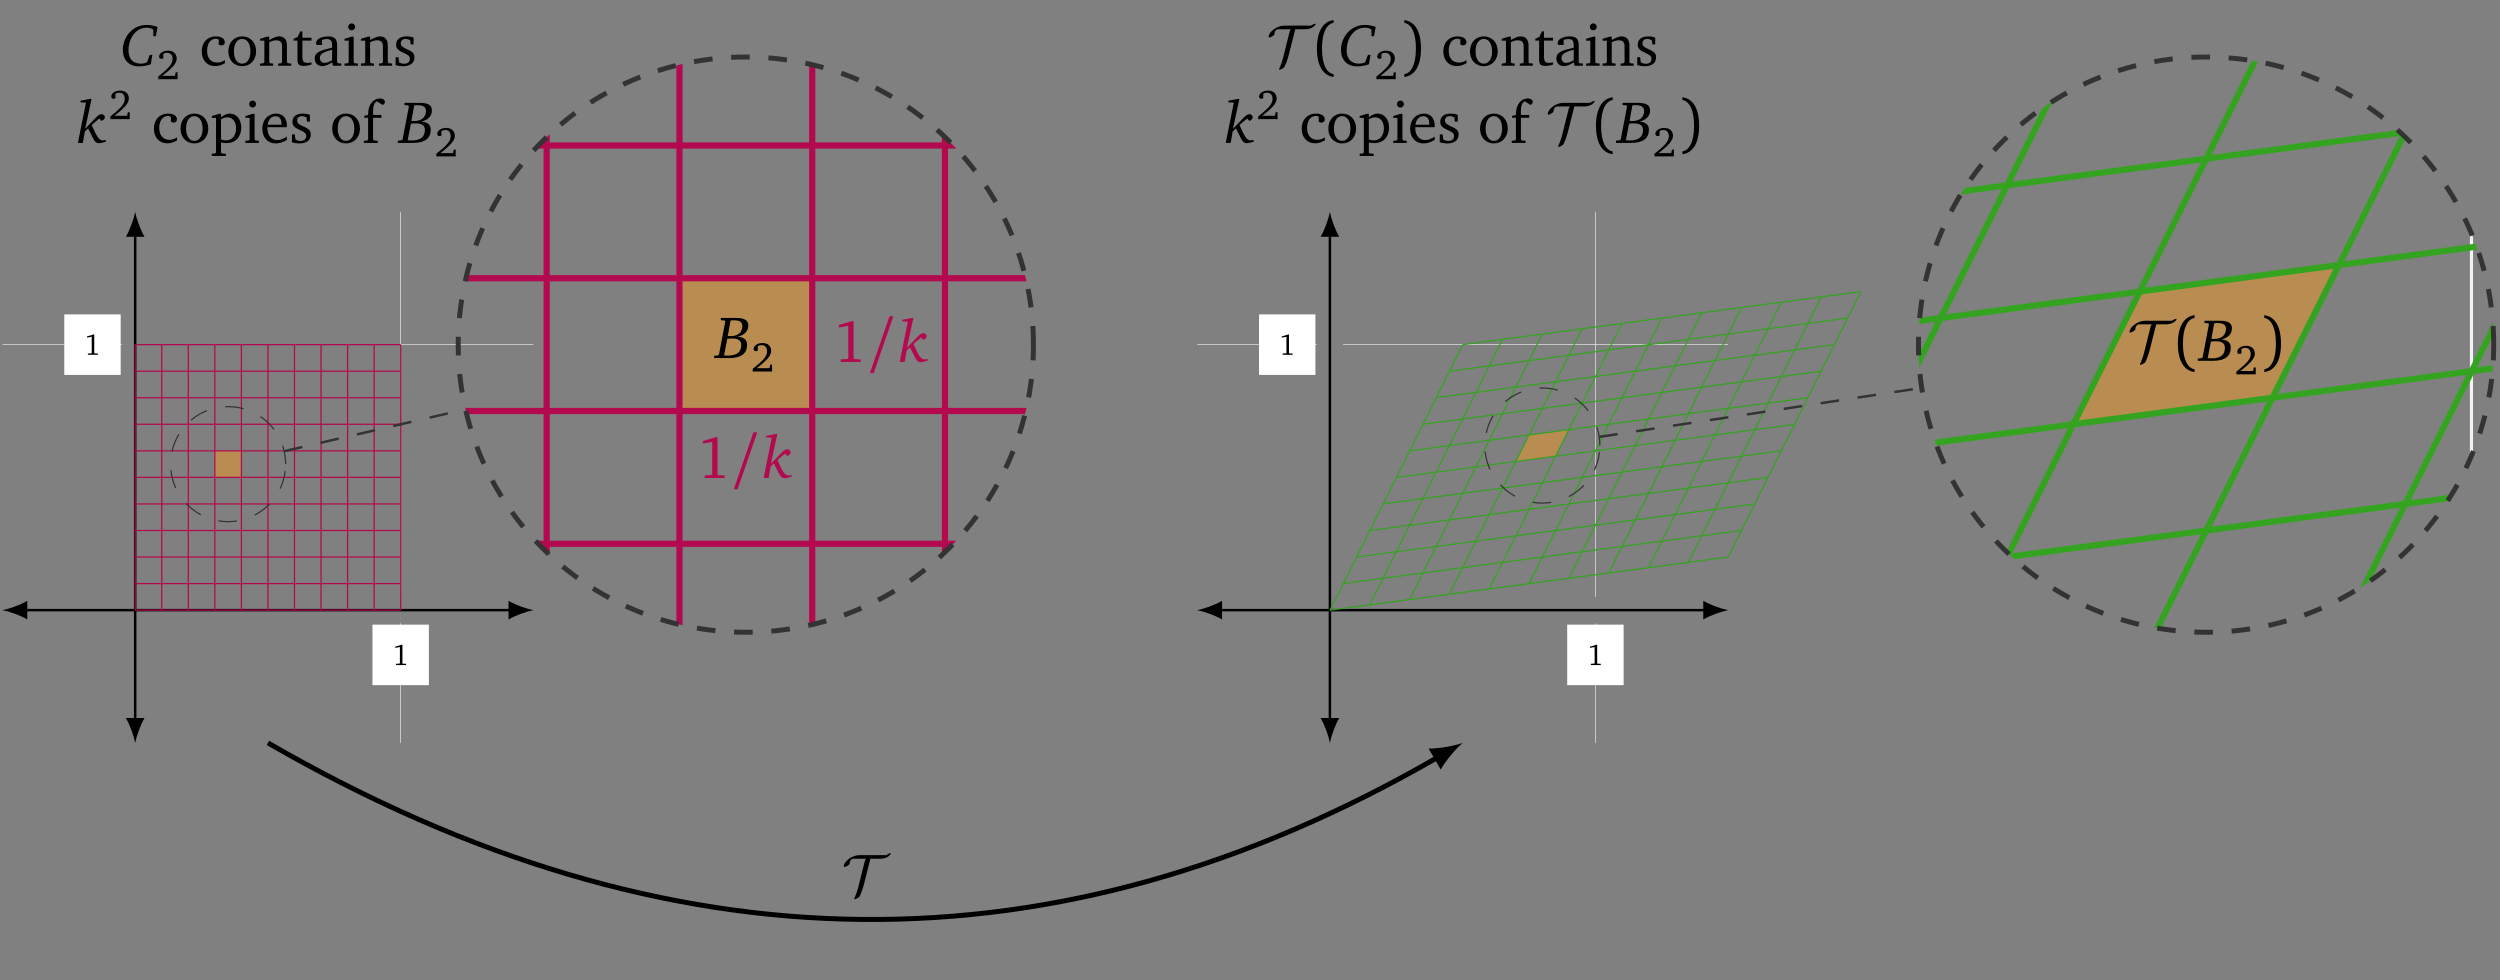 <?xml version="1.0" encoding="UTF-8"?>
<svg xmlns="http://www.w3.org/2000/svg" xmlns:xlink="http://www.w3.org/1999/xlink" width="519.446pt" height="203.689pt" viewBox="0 0 399.574 156.684" version="1.2">
<rect x="0" y="0" width="399.574" height="156.684" fill="#808080" stroke="none"/>
<defs>
<g>
<symbol overflow="visible" id="glyph0-0">
<path style="stroke:none;" d=""/>
</symbol>
<symbol overflow="visible" id="glyph0-1">
<path style="stroke:none;" d="M 1.484 -3.25 L 0.453 -2.938 L 0.453 -2.75 L 1.203 -2.875 L 1.203 -0.312 L 1.141 -0.234 L 0.594 -0.203 L 0.594 0 L 2.188 0 L 2.188 -0.203 L 1.672 -0.219 L 1.609 -0.297 L 1.609 -3.25 Z M 1.484 -3.25 "/>
</symbol>
<symbol overflow="visible" id="glyph1-0">
<path style="stroke:none;" d=""/>
</symbol>
<symbol overflow="visible" id="glyph1-1">
<path style="stroke:none;" d="M 2.969 -6.516 L 0.891 -5.906 L 0.891 -5.5 L 2.391 -5.766 L 2.391 -0.625 L 2.281 -0.469 L 1.188 -0.406 L 1.188 0 L 4.375 0 L 4.375 -0.406 L 3.344 -0.453 L 3.234 -0.594 L 3.234 -6.516 Z M 2.969 -6.516 "/>
</symbol>
<symbol overflow="visible" id="glyph1-2">
<path style="stroke:none;" d="M 4.062 -0.406 L 4.062 -0.891 C 3.656 -0.625 3.266 -0.5 2.844 -0.5 C 1.859 -0.5 1.219 -1.188 1.219 -2.375 C 1.219 -3.578 1.797 -4.312 2.625 -4.312 C 2.781 -4.312 2.938 -4.266 3.078 -4.172 L 3.078 -3.391 C 3.234 -3.297 3.375 -3.25 3.516 -3.25 C 3.844 -3.25 4.047 -3.453 4.047 -3.75 C 4.047 -4.312 3.531 -4.688 2.609 -4.688 C 1.281 -4.688 0.359 -3.719 0.359 -2.297 C 0.359 -0.891 1.203 0.062 2.5 0.062 C 3.016 0.062 3.531 -0.094 4.062 -0.406 Z M 4.062 -0.406 "/>
</symbol>
<symbol overflow="visible" id="glyph1-3">
<path style="stroke:none;" d="M 2.562 -4.688 C 1.281 -4.688 0.359 -3.719 0.359 -2.297 C 0.359 -0.891 1.281 0.078 2.562 0.078 C 3.844 0.078 4.797 -0.891 4.797 -2.297 C 4.797 -3.719 3.859 -4.688 2.562 -4.688 Z M 2.562 -4.281 C 3.344 -4.281 3.891 -3.531 3.891 -2.297 C 3.891 -1.062 3.344 -0.328 2.562 -0.328 C 1.797 -0.328 1.25 -1.062 1.25 -2.297 C 1.25 -3.547 1.797 -4.281 2.562 -4.281 Z M 2.562 -4.281 "/>
</symbol>
<symbol overflow="visible" id="glyph1-4">
<path style="stroke:none;" d="M 0.219 2.078 L 2.469 2.078 L 2.469 1.734 L 1.859 1.688 L 1.688 1.531 L 1.688 -0.062 C 2.047 0 2.344 0.031 2.578 0.031 C 3.984 0.031 4.922 -0.938 4.922 -2.453 C 4.922 -3.797 4.141 -4.688 3.094 -4.688 C 2.641 -4.688 2.203 -4.5 1.688 -4.109 L 1.688 -4.641 L 1.328 -4.641 L 0.219 -4.297 L 0.219 -4 L 0.891 -4 L 0.891 1.531 L 0.734 1.688 L 0.219 1.734 Z M 1.688 -0.547 L 1.688 -3.766 C 2.047 -3.969 2.375 -4.094 2.688 -4.094 C 3.516 -4.094 4.094 -3.422 4.094 -2.328 C 4.094 -1.156 3.438 -0.406 2.5 -0.406 C 2.266 -0.406 2 -0.453 1.688 -0.547 Z M 1.688 -0.547 "/>
</symbol>
<symbol overflow="visible" id="glyph1-5">
<path style="stroke:none;" d="M 1.469 -6.766 C 1.172 -6.766 0.922 -6.516 0.922 -6.203 C 0.922 -5.906 1.172 -5.656 1.469 -5.656 C 1.781 -5.656 2.031 -5.906 2.031 -6.203 C 2.031 -6.516 1.781 -6.766 1.469 -6.766 Z M 1.438 -4.641 L 0.328 -4.297 L 0.328 -4 L 1 -4 L 1 -0.547 L 0.844 -0.391 L 0.328 -0.344 L 0.328 0 L 2.484 0 L 2.484 -0.344 L 1.969 -0.391 L 1.797 -0.547 L 1.797 -4.641 Z M 1.438 -4.641 "/>
</symbol>
<symbol overflow="visible" id="glyph1-6">
<path style="stroke:none;" d="M 4.281 -1.016 C 3.734 -0.656 3.25 -0.453 2.781 -0.453 C 1.812 -0.453 1.172 -1.188 1.172 -2.406 C 1.172 -2.438 1.172 -2.469 1.172 -2.516 L 4.266 -2.516 C 4.281 -2.609 4.281 -2.719 4.281 -2.812 C 4.281 -3.984 3.594 -4.688 2.562 -4.688 C 1.281 -4.688 0.359 -3.703 0.359 -2.266 C 0.359 -0.859 1.219 0.078 2.484 0.078 C 3.078 0.078 3.703 -0.109 4.281 -0.484 Z M 3.422 -2.906 L 1.219 -2.906 C 1.281 -3.719 1.828 -4.266 2.438 -4.266 C 3.078 -4.266 3.422 -3.844 3.422 -3.062 C 3.422 -3.016 3.422 -2.953 3.422 -2.906 Z M 3.422 -2.906 "/>
</symbol>
<symbol overflow="visible" id="glyph1-7">
<path style="stroke:none;" d="M 3.281 -4.484 C 2.953 -4.625 2.594 -4.688 2.172 -4.688 C 1.078 -4.688 0.484 -4.188 0.484 -3.344 C 0.484 -2.719 0.891 -2.406 1.703 -2.047 C 2.344 -1.75 2.688 -1.578 2.688 -1.094 C 2.688 -0.641 2.344 -0.312 1.781 -0.312 C 1.516 -0.312 1.234 -0.391 0.969 -0.547 L 0.859 -1.359 L 0.406 -1.359 L 0.406 -0.109 C 0.734 0.016 1.156 0.078 1.641 0.078 C 2.766 0.078 3.422 -0.453 3.422 -1.344 C 3.422 -1.703 3.297 -1.984 3.062 -2.172 C 2.75 -2.422 2.391 -2.562 2.047 -2.719 C 1.516 -2.984 1.234 -3.172 1.234 -3.594 C 1.234 -4.016 1.531 -4.281 2.031 -4.281 C 2.266 -4.281 2.484 -4.203 2.734 -4.078 L 2.812 -3.406 L 3.281 -3.406 Z M 3.281 -4.484 "/>
</symbol>
<symbol overflow="visible" id="glyph1-8">
<path style="stroke:none;" d="M 0.281 0 L 2.5 0 L 2.5 -0.344 L 1.906 -0.391 L 1.75 -0.547 L 1.75 -4.016 L 3.078 -4.016 L 3.078 -4.469 L 1.75 -4.469 L 1.75 -5.172 C 1.75 -5.969 1.969 -6.469 2.375 -6.656 L 3.25 -6.078 C 3.5 -6.141 3.641 -6.328 3.641 -6.562 C 3.641 -6.859 3.328 -7.109 2.891 -7.109 C 1.766 -7.109 0.953 -6.156 0.953 -4.578 C 0.953 -4.547 0.953 -4.5 0.953 -4.469 L 0.344 -4.328 L 0.344 -4.016 L 0.953 -4.016 L 0.953 -0.547 L 0.781 -0.391 L 0.281 -0.344 Z M 0.281 0 "/>
</symbol>
<symbol overflow="visible" id="glyph1-9">
<path style="stroke:none;" d="M 0.281 0 L 2.375 0 L 2.375 -0.344 L 1.922 -0.391 L 1.75 -0.547 L 1.75 -3.75 C 2.172 -3.953 2.516 -4.062 2.828 -4.062 C 3.531 -4.062 3.797 -3.766 3.797 -3.078 L 3.797 -0.547 L 3.625 -0.391 L 3.172 -0.344 L 3.172 0 L 5.266 0 L 5.266 -0.344 L 4.75 -0.391 L 4.578 -0.547 L 4.578 -3.234 C 4.578 -4.188 4.125 -4.688 3.297 -4.688 C 2.891 -4.688 2.391 -4.469 1.75 -4.109 L 1.75 -4.641 L 1.391 -4.641 L 0.281 -4.297 L 0.281 -4 L 0.969 -4 L 0.969 -0.547 L 0.797 -0.391 L 0.281 -0.344 Z M 0.281 0 "/>
</symbol>
<symbol overflow="visible" id="glyph1-10">
<path style="stroke:none;" d="M 0.844 -4.016 L 0.844 -0.938 C 0.844 -0.25 1.047 0.031 1.828 0.031 C 2.203 0.031 2.641 -0.031 3.078 -0.188 L 3.078 -0.531 C 2.859 -0.484 2.641 -0.453 2.422 -0.453 C 1.75 -0.453 1.625 -0.766 1.625 -1.5 L 1.625 -4.016 L 3.078 -4.016 L 3.078 -4.469 L 1.625 -4.469 L 1.625 -5.484 L 1.281 -5.484 L 0.875 -4.594 L 0.234 -4.312 L 0.234 -4.016 Z M 0.844 -4.016 "/>
</symbol>
<symbol overflow="visible" id="glyph1-11">
<path style="stroke:none;" d="M 3.188 -0.547 L 3.312 0 L 4.656 0 L 4.656 -0.344 L 4.156 -0.391 L 3.984 -0.547 L 3.984 -3.312 C 3.984 -4.281 3.562 -4.688 2.562 -4.688 C 1.359 -4.688 0.625 -4.188 0.625 -3.609 C 0.625 -3.375 0.703 -3.312 0.922 -3.312 L 1.578 -3.312 L 1.578 -4.109 C 1.844 -4.219 2.078 -4.266 2.312 -4.266 C 3 -4.266 3.188 -3.953 3.188 -3.203 L 3.188 -2.891 C 1.281 -2.438 0.406 -2.141 0.406 -1.156 C 0.406 -0.438 0.875 0.062 1.625 0.062 C 2.078 0.062 2.594 -0.141 3.188 -0.547 Z M 3.188 -0.875 C 2.719 -0.594 2.312 -0.453 2 -0.453 C 1.531 -0.453 1.234 -0.766 1.234 -1.234 C 1.234 -1.922 1.844 -2.188 3.188 -2.562 Z M 3.188 -0.875 "/>
</symbol>
<symbol overflow="visible" id="glyph2-0">
<path style="stroke:none;" d=""/>
</symbol>
<symbol overflow="visible" id="glyph2-1">
<path style="stroke:none;" d="M 4.281 -7.297 L 3.672 -7.297 L 0.531 1.797 L 1.141 1.797 Z M 4.281 -7.297 "/>
</symbol>
<symbol overflow="visible" id="glyph3-0">
<path style="stroke:none;" d=""/>
</symbol>
<symbol overflow="visible" id="glyph3-1">
<path style="stroke:none;" d="M 2.141 -7.031 L 0.656 -6.75 L 0.656 -6.484 L 1.531 -6.438 L 0.234 0 L 1.031 0 L 1.344 -1.828 L 1.875 -2.328 L 2.688 -0.688 C 2.938 -0.188 3.203 0.047 3.594 0.047 C 3.766 0.047 4.156 -0.031 4.703 -0.203 L 4.703 -0.484 C 4.516 -0.438 4.359 -0.406 4.203 -0.406 C 3.547 -0.406 3.172 -1.219 2.438 -2.859 C 2.859 -3.25 3.266 -3.594 3.672 -3.891 L 4.016 -3.516 C 4.375 -3.672 4.547 -3.859 4.547 -4.109 C 4.547 -4.391 4.312 -4.594 4 -4.594 C 3.766 -4.594 3.5 -4.438 3.156 -4.094 L 1.391 -2.266 L 2.422 -7.031 Z M 2.141 -7.031 "/>
</symbol>
<symbol overflow="visible" id="glyph3-2">
<path style="stroke:none;" d="M 0.797 -6.406 L 0.797 -6.047 L 1.406 -6 L 1.516 -5.859 L 0.5 -0.547 L 0.328 -0.422 L -0.266 -0.359 L -0.266 0 L 2.125 0 C 4.047 0 5 -0.703 5 -2.125 C 5 -2.906 4.484 -3.344 3.5 -3.406 C 4.594 -3.672 5.188 -4.312 5.188 -5.219 C 5.188 -6.047 4.547 -6.406 3.25 -6.406 Z M 1.906 -3.516 L 2.359 -6 C 2.594 -6.031 2.766 -6.031 2.891 -6.031 C 3.797 -6.031 4.234 -5.75 4.234 -5.109 C 4.234 -4.141 3.547 -3.5 2.391 -3.5 C 2.266 -3.5 2.109 -3.5 1.906 -3.516 Z M 1.312 -0.422 L 1.828 -3.078 C 2.141 -3.109 2.391 -3.125 2.562 -3.125 C 3.578 -3.125 4.062 -2.812 4.062 -2.062 C 4.062 -0.953 3.344 -0.391 1.938 -0.391 C 1.734 -0.391 1.531 -0.406 1.312 -0.422 Z M 1.312 -0.422 "/>
</symbol>
<symbol overflow="visible" id="glyph3-3">
<path style="stroke:none;" d="M 5.938 -6.203 C 5.312 -6.422 4.75 -6.516 4.203 -6.516 C 3.328 -6.516 2.531 -6.234 1.875 -5.703 C 0.938 -4.922 0.391 -3.766 0.391 -2.531 C 0.391 -0.922 1.391 0.109 2.953 0.109 C 3.547 0.109 4.203 0 4.859 -0.219 L 5.109 -1.734 L 4.703 -1.734 L 4.281 -0.625 L 4.109 -0.469 C 3.828 -0.375 3.547 -0.328 3.281 -0.328 C 2.031 -0.328 1.297 -1.094 1.297 -2.422 C 1.297 -3.672 1.75 -4.75 2.484 -5.422 C 2.953 -5.844 3.547 -6.078 4.188 -6.078 C 4.531 -6.078 4.875 -6 5.188 -5.828 L 5.266 -5.641 L 5.266 -4.719 L 5.672 -4.719 Z M 5.938 -6.203 "/>
</symbol>
<symbol overflow="visible" id="glyph4-0">
<path style="stroke:none;" d=""/>
</symbol>
<symbol overflow="visible" id="glyph4-1">
<path style="stroke:none;" d="M 0.938 -0.531 C 2.422 -1.703 3.234 -2.469 3.234 -3.297 C 3.234 -4.062 2.703 -4.562 1.844 -4.562 C 1.016 -4.562 0.422 -4.094 0.422 -3.625 C 0.422 -3.391 0.562 -3.25 0.797 -3.25 C 0.906 -3.25 1 -3.281 1.094 -3.344 L 1.094 -4.062 C 1.297 -4.172 1.484 -4.219 1.688 -4.219 C 2.25 -4.219 2.578 -3.859 2.578 -3.219 C 2.578 -2.344 1.75 -1.609 0.281 -0.422 L 0.281 0 L 3.375 0 L 3.375 -1.094 L 3.078 -1.094 L 2.953 -0.531 Z M 0.938 -0.531 "/>
</symbol>
<symbol overflow="visible" id="glyph5-0">
<path style="stroke:none;" d=""/>
</symbol>
<symbol overflow="visible" id="glyph5-1">
<path style="stroke:none;" d="M 4.562 -5.828 L 6.109 -5.828 C 7.344 -5.828 7.812 -6.531 7.812 -6.656 C 7.812 -6.703 7.781 -6.719 7.734 -6.719 C 7.625 -6.719 7.391 -6.625 7.156 -6.453 C 7.078 -6.406 7.062 -6.406 6.875 -6.406 L 2.781 -6.406 C 1.625 -6.406 0.312 -5.406 0.312 -4.625 C 0.312 -4.578 0.312 -4.516 0.391 -4.516 C 0.625 -4.516 1.203 -4.828 1.234 -5.047 C 1.234 -5.219 1.25 -5.391 1.438 -5.641 C 1.531 -5.75 1.609 -5.828 2.031 -5.828 L 3.891 -5.828 C 3.734 -5.719 3.688 -5.578 3.672 -5.484 L 2.609 -1.234 C 2.5 -0.781 2.297 -0.188 2.031 0.422 C 1.969 0.531 1.969 0.547 1.969 0.578 C 1.969 0.625 2 0.641 2.047 0.641 C 2.234 0.641 2.703 0.391 2.844 0.188 C 2.891 0.094 3.312 -0.859 3.5 -1.641 Z M 4.562 -5.828 "/>
</symbol>
<symbol overflow="visible" id="glyph6-0">
<path style="stroke:none;" d=""/>
</symbol>
<symbol overflow="visible" id="glyph6-1">
<path style="stroke:none;" d="M 1.344 -2.75 C 1.344 -5.359 2.109 -6.656 3.203 -6.859 L 3.203 -7.297 C 1.625 -7.109 0.531 -5.625 0.531 -2.75 C 0.531 0.141 1.625 1.609 3.203 1.797 L 3.203 1.359 C 2.109 1.172 1.344 -0.141 1.344 -2.75 Z M 1.344 -2.75 "/>
</symbol>
<symbol overflow="visible" id="glyph6-2">
<path style="stroke:none;" d="M 2.391 -2.75 C 2.391 -0.141 1.625 1.172 0.531 1.359 L 0.531 1.797 C 2.125 1.609 3.203 0.141 3.203 -2.75 C 3.203 -5.625 2.125 -7.109 0.531 -7.297 L 0.531 -6.859 C 1.625 -6.656 2.391 -5.359 2.391 -2.75 Z M 2.391 -2.75 "/>
</symbol>
</g>
<clipPath id="clip1">
  <path d="M 0.191 55 L 86 55 L 86 56 L 0.191 56 Z M 0.191 55 "/>
</clipPath>
<clipPath id="clip2">
  <path d="M 0.191 96 L 5 96 L 5 100 L 0.191 100 Z M 0.191 96 "/>
</clipPath>
<clipPath id="clip3">
  <path d="M 108 44 L 130 44 L 130 66 L 108 66 Z M 108 44 "/>
</clipPath>
<clipPath id="clip4">
  <path d="M 165.176 55.086 C 165.176 29.695 144.594 9.113 119.207 9.113 C 93.816 9.113 73.234 29.695 73.234 55.086 C 73.234 80.477 93.816 101.055 119.207 101.055 C 144.594 101.055 165.176 80.477 165.176 55.086 Z M 165.176 55.086 "/>
</clipPath>
<clipPath id="clip5">
  <path d="M 86 9 L 88 9 L 88 102 L 86 102 Z M 86 9 "/>
</clipPath>
<clipPath id="clip6">
  <path d="M 165.176 55.086 C 165.176 29.695 144.594 9.113 119.207 9.113 C 93.816 9.113 73.234 29.695 73.234 55.086 C 73.234 80.477 93.816 101.055 119.207 101.055 C 144.594 101.055 165.176 80.477 165.176 55.086 Z M 165.176 55.086 "/>
</clipPath>
<clipPath id="clip7">
  <path d="M 108 9 L 110 9 L 110 102 L 108 102 Z M 108 9 "/>
</clipPath>
<clipPath id="clip8">
  <path d="M 165.176 55.086 C 165.176 29.695 144.594 9.113 119.207 9.113 C 93.816 9.113 73.234 29.695 73.234 55.086 C 73.234 80.477 93.816 101.055 119.207 101.055 C 144.594 101.055 165.176 80.477 165.176 55.086 Z M 165.176 55.086 "/>
</clipPath>
<clipPath id="clip9">
  <path d="M 129 9 L 131 9 L 131 102 L 129 102 Z M 129 9 "/>
</clipPath>
<clipPath id="clip10">
  <path d="M 165.176 55.086 C 165.176 29.695 144.594 9.113 119.207 9.113 C 93.816 9.113 73.234 29.695 73.234 55.086 C 73.234 80.477 93.816 101.055 119.207 101.055 C 144.594 101.055 165.176 80.477 165.176 55.086 Z M 165.176 55.086 "/>
</clipPath>
<clipPath id="clip11">
  <path d="M 150 9 L 152 9 L 152 102 L 150 102 Z M 150 9 "/>
</clipPath>
<clipPath id="clip12">
  <path d="M 165.176 55.086 C 165.176 29.695 144.594 9.113 119.207 9.113 C 93.816 9.113 73.234 29.695 73.234 55.086 C 73.234 80.477 93.816 101.055 119.207 101.055 C 144.594 101.055 165.176 80.477 165.176 55.086 Z M 165.176 55.086 "/>
</clipPath>
<clipPath id="clip13">
  <path d="M 73 86 L 166 86 L 166 88 L 73 88 Z M 73 86 "/>
</clipPath>
<clipPath id="clip14">
  <path d="M 165.176 55.086 C 165.176 29.695 144.594 9.113 119.207 9.113 C 93.816 9.113 73.234 29.695 73.234 55.086 C 73.234 80.477 93.816 101.055 119.207 101.055 C 144.594 101.055 165.176 80.477 165.176 55.086 Z M 165.176 55.086 "/>
</clipPath>
<clipPath id="clip15">
  <path d="M 73 65 L 166 65 L 166 67 L 73 67 Z M 73 65 "/>
</clipPath>
<clipPath id="clip16">
  <path d="M 165.176 55.086 C 165.176 29.695 144.594 9.113 119.207 9.113 C 93.816 9.113 73.234 29.695 73.234 55.086 C 73.234 80.477 93.816 101.055 119.207 101.055 C 144.594 101.055 165.176 80.477 165.176 55.086 Z M 165.176 55.086 "/>
</clipPath>
<clipPath id="clip17">
  <path d="M 73 43 L 166 43 L 166 45 L 73 45 Z M 73 43 "/>
</clipPath>
<clipPath id="clip18">
  <path d="M 165.176 55.086 C 165.176 29.695 144.594 9.113 119.207 9.113 C 93.816 9.113 73.234 29.695 73.234 55.086 C 73.234 80.477 93.816 101.055 119.207 101.055 C 144.594 101.055 165.176 80.477 165.176 55.086 Z M 165.176 55.086 "/>
</clipPath>
<clipPath id="clip19">
  <path d="M 73 22 L 166 22 L 166 24 L 73 24 Z M 73 22 "/>
</clipPath>
<clipPath id="clip20">
  <path d="M 165.176 55.086 C 165.176 29.695 144.594 9.113 119.207 9.113 C 93.816 9.113 73.234 29.695 73.234 55.086 C 73.234 80.477 93.816 101.055 119.207 101.055 C 144.594 101.055 165.176 80.477 165.176 55.086 Z M 165.176 55.086 "/>
</clipPath>
<clipPath id="clip21">
  <path d="M 394 9 L 396 9 L 396 102 L 394 102 Z M 394 9 "/>
</clipPath>
<clipPath id="clip22">
  <path d="M 398.566 55.086 C 398.566 29.695 377.984 9.113 352.594 9.113 C 327.207 9.113 306.625 29.695 306.625 55.086 C 306.625 80.477 327.207 101.055 352.594 101.055 C 377.984 101.055 398.566 80.477 398.566 55.086 Z M 398.566 55.086 "/>
</clipPath>
<clipPath id="clip23">
  <path d="M 331 42 L 374 42 L 374 68 L 331 68 Z M 331 42 "/>
</clipPath>
<clipPath id="clip24">
  <path d="M 398.566 55.086 C 398.566 29.695 377.984 9.113 352.594 9.113 C 327.207 9.113 306.625 29.695 306.625 55.086 C 306.625 80.477 327.207 101.055 352.594 101.055 C 377.984 101.055 398.566 80.477 398.566 55.086 Z M 398.566 55.086 "/>
</clipPath>
<clipPath id="clip25">
  <path d="M 306 9 L 335 9 L 335 102 L 306 102 Z M 306 9 "/>
</clipPath>
<clipPath id="clip26">
  <path d="M 398.566 55.086 C 398.566 29.695 377.984 9.113 352.594 9.113 C 327.207 9.113 306.625 29.695 306.625 55.086 C 306.625 80.477 327.207 101.055 352.594 101.055 C 377.984 101.055 398.566 80.477 398.566 55.086 Z M 398.566 55.086 "/>
</clipPath>
<clipPath id="clip27">
  <path d="M 306 9 L 367 9 L 367 102 L 306 102 Z M 306 9 "/>
</clipPath>
<clipPath id="clip28">
  <path d="M 398.566 55.086 C 398.566 29.695 377.984 9.113 352.594 9.113 C 327.207 9.113 306.625 29.695 306.625 55.086 C 306.625 80.477 327.207 101.055 352.594 101.055 C 377.984 101.055 398.566 80.477 398.566 55.086 Z M 398.566 55.086 "/>
</clipPath>
<clipPath id="clip29">
  <path d="M 306 9 L 398.961 9 L 398.961 102 L 306 102 Z M 306 9 "/>
</clipPath>
<clipPath id="clip30">
  <path d="M 398.566 55.086 C 398.566 29.695 377.984 9.113 352.594 9.113 C 327.207 9.113 306.625 29.695 306.625 55.086 C 306.625 80.477 327.207 101.055 352.594 101.055 C 377.984 101.055 398.566 80.477 398.566 55.086 Z M 398.566 55.086 "/>
</clipPath>
<clipPath id="clip31">
  <path d="M 327 9 L 398.961 9 L 398.961 102 L 327 102 Z M 327 9 "/>
</clipPath>
<clipPath id="clip32">
  <path d="M 398.566 55.086 C 398.566 29.695 377.984 9.113 352.594 9.113 C 327.207 9.113 306.625 29.695 306.625 55.086 C 306.625 80.477 327.207 101.055 352.594 101.055 C 377.984 101.055 398.566 80.477 398.566 55.086 Z M 398.566 55.086 "/>
</clipPath>
<clipPath id="clip33">
  <path d="M 359 9 L 398.961 9 L 398.961 102 L 359 102 Z M 359 9 "/>
</clipPath>
<clipPath id="clip34">
  <path d="M 398.566 55.086 C 398.566 29.695 377.984 9.113 352.594 9.113 C 327.207 9.113 306.625 29.695 306.625 55.086 C 306.625 80.477 327.207 101.055 352.594 101.055 C 377.984 101.055 398.566 80.477 398.566 55.086 Z M 398.566 55.086 "/>
</clipPath>
<clipPath id="clip35">
  <path d="M 391 9 L 398.961 9 L 398.961 102 L 391 102 Z M 391 9 "/>
</clipPath>
<clipPath id="clip36">
  <path d="M 398.566 55.086 C 398.566 29.695 377.984 9.113 352.594 9.113 C 327.207 9.113 306.625 29.695 306.625 55.086 C 306.625 80.477 327.207 101.055 352.594 101.055 C 377.984 101.055 398.566 80.477 398.566 55.086 Z M 398.566 55.086 "/>
</clipPath>
<clipPath id="clip37">
  <path d="M 306 87 L 398.961 87 L 398.961 102 L 306 102 Z M 306 87 "/>
</clipPath>
<clipPath id="clip38">
  <path d="M 398.566 55.086 C 398.566 29.695 377.984 9.113 352.594 9.113 C 327.207 9.113 306.625 29.695 306.625 55.086 C 306.625 80.477 327.207 101.055 352.594 101.055 C 377.984 101.055 398.566 80.477 398.566 55.086 Z M 398.566 55.086 "/>
</clipPath>
<clipPath id="clip39">
  <path d="M 306 66 L 398.961 66 L 398.961 102 L 306 102 Z M 306 66 "/>
</clipPath>
<clipPath id="clip40">
  <path d="M 398.566 55.086 C 398.566 29.695 377.984 9.113 352.594 9.113 C 327.207 9.113 306.625 29.695 306.625 55.086 C 306.625 80.477 327.207 101.055 352.594 101.055 C 377.984 101.055 398.566 80.477 398.566 55.086 Z M 398.566 55.086 "/>
</clipPath>
<clipPath id="clip41">
  <path d="M 306 45 L 398.961 45 L 398.961 102 L 306 102 Z M 306 45 "/>
</clipPath>
<clipPath id="clip42">
  <path d="M 398.566 55.086 C 398.566 29.695 377.984 9.113 352.594 9.113 C 327.207 9.113 306.625 29.695 306.625 55.086 C 306.625 80.477 327.207 101.055 352.594 101.055 C 377.984 101.055 398.566 80.477 398.566 55.086 Z M 398.566 55.086 "/>
</clipPath>
<clipPath id="clip43">
  <path d="M 306 24 L 398.961 24 L 398.961 95 L 306 95 Z M 306 24 "/>
</clipPath>
<clipPath id="clip44">
  <path d="M 398.566 55.086 C 398.566 29.695 377.984 9.113 352.594 9.113 C 327.207 9.113 306.625 29.695 306.625 55.086 C 306.625 80.477 327.207 101.055 352.594 101.055 C 377.984 101.055 398.566 80.477 398.566 55.086 Z M 398.566 55.086 "/>
</clipPath>
<clipPath id="clip45">
  <path d="M 306 9 L 398.961 9 L 398.961 74 L 306 74 Z M 306 9 "/>
</clipPath>
<clipPath id="clip46">
  <path d="M 398.566 55.086 C 398.566 29.695 377.984 9.113 352.594 9.113 C 327.207 9.113 306.625 29.695 306.625 55.086 C 306.625 80.477 327.207 101.055 352.594 101.055 C 377.984 101.055 398.566 80.477 398.566 55.086 Z M 398.566 55.086 "/>
</clipPath>
<clipPath id="clip47">
  <path d="M 306 9 L 398.961 9 L 398.961 53 L 306 53 Z M 306 9 "/>
</clipPath>
<clipPath id="clip48">
  <path d="M 398.566 55.086 C 398.566 29.695 377.984 9.113 352.594 9.113 C 327.207 9.113 306.625 29.695 306.625 55.086 C 306.625 80.477 327.207 101.055 352.594 101.055 C 377.984 101.055 398.566 80.477 398.566 55.086 Z M 398.566 55.086 "/>
</clipPath>
<clipPath id="clip49">
  <path d="M 306 9 L 398.961 9 L 398.961 31 L 306 31 Z M 306 9 "/>
</clipPath>
<clipPath id="clip50">
  <path d="M 398.566 55.086 C 398.566 29.695 377.984 9.113 352.594 9.113 C 327.207 9.113 306.625 29.695 306.625 55.086 C 306.625 80.477 327.207 101.055 352.594 101.055 C 377.984 101.055 398.566 80.477 398.566 55.086 Z M 398.566 55.086 "/>
</clipPath>
<clipPath id="clip51">
  <path d="M 306 9 L 398.961 9 L 398.961 10 L 306 10 Z M 306 9 "/>
</clipPath>
<clipPath id="clip52">
  <path d="M 398.566 55.086 C 398.566 29.695 377.984 9.113 352.594 9.113 C 327.207 9.113 306.625 29.695 306.625 55.086 C 306.625 80.477 327.207 101.055 352.594 101.055 C 377.984 101.055 398.566 80.477 398.566 55.086 Z M 398.566 55.086 "/>
</clipPath>
<clipPath id="clip53">
  <path d="M 295 0 L 398.961 0 L 398.961 113 L 295 113 Z M 295 0 "/>
</clipPath>
<clipPath id="clip54">
  <path d="M 31 107 L 241 107 L 241 156.367 L 31 156.367 Z M 31 107 "/>
</clipPath>
</defs>
<g id="surface1">
<path style=" stroke:none;fill-rule:nonzero;fill:rgb(94.901%,60.782%,13.724%);fill-opacity:0.5;" d="M 34.336 72.062 L 34.336 76.301 L 38.578 76.301 L 38.578 72.062 Z M 34.336 72.062 "/>
<path style="fill:none;stroke-width:0.1;stroke-linecap:butt;stroke-linejoin:miter;stroke:rgb(95%,95%,95%);stroke-opacity:1;stroke-miterlimit:10;" d="M 42.519 -21.261 L 42.519 63.782 " transform="matrix(0.998,0,0,-0.998,21.605,97.52)"/>
<g clip-path="url(#clip1)" clip-rule="nonzero">
<path style="fill:none;stroke-width:0.1;stroke-linecap:butt;stroke-linejoin:miter;stroke:rgb(95%,95%,95%);stroke-opacity:1;stroke-miterlimit:10;" d="M -21.261 42.52 L 63.781 42.52 " transform="matrix(0.998,0,0,-0.998,21.605,97.52)"/>
</g>
<path style="fill:none;stroke-width:0.199;stroke-linecap:butt;stroke-linejoin:miter;stroke:rgb(50%,50%,50%);stroke-opacity:1;stroke-miterlimit:10;" d="M 42.519 -2.121 L 42.519 2.122 " transform="matrix(0.998,0,0,-0.998,21.605,97.52)"/>
<path style="fill:none;stroke-width:0.199;stroke-linecap:butt;stroke-linejoin:miter;stroke:rgb(50%,50%,50%);stroke-opacity:1;stroke-miterlimit:10;" d="M -2.121 42.52 L 2.122 42.52 " transform="matrix(0.998,0,0,-0.998,21.605,97.52)"/>
<path style="fill:none;stroke-width:0.399;stroke-linecap:butt;stroke-linejoin:miter;stroke:rgb(0%,0%,0%);stroke-opacity:1;stroke-miterlimit:10;" d="M -17.672 0.001 L 60.195 0.001 " transform="matrix(0.998,0,0,-0.998,21.605,97.52)"/>
<g clip-path="url(#clip2)" clip-rule="nonzero">
<path style=" stroke:none;fill-rule:nonzero;fill:rgb(0%,0%,0%);fill-opacity:1;" d="M 0.387 97.52 C 1.449 97.719 3.172 98.316 4.363 99.012 L 4.363 96.027 C 3.172 96.727 1.449 97.32 0.387 97.52 "/>
</g>
<path style=" stroke:none;fill-rule:nonzero;fill:rgb(0%,0%,0%);fill-opacity:1;" d="M 85.258 97.52 C 84.195 97.32 82.473 96.727 81.281 96.027 L 81.281 99.012 C 82.473 98.316 84.195 97.719 85.258 97.52 "/>
<path style="fill:none;stroke-width:0.399;stroke-linecap:butt;stroke-linejoin:miter;stroke:rgb(0%,0%,0%);stroke-opacity:1;stroke-miterlimit:10;" d="M 0 -17.675 L 0 60.192 " transform="matrix(0.998,0,0,-0.998,21.605,97.52)"/>
<path style=" stroke:none;fill-rule:nonzero;fill:rgb(0%,0%,0%);fill-opacity:1;" d="M 21.605 118.738 C 21.805 117.676 22.402 115.953 23.098 114.762 L 20.113 114.762 C 20.809 115.953 21.406 117.676 21.605 118.738 "/>
<path style=" stroke:none;fill-rule:nonzero;fill:rgb(0%,0%,0%);fill-opacity:1;" d="M 21.605 33.867 C 21.406 34.93 20.809 36.652 20.113 37.844 L 23.098 37.844 C 22.402 36.652 21.805 34.93 21.605 33.867 "/>
<path style=" stroke:none;fill-rule:nonzero;fill:rgb(100%,100%,100%);fill-opacity:1;" d="M 59.531 109.508 L 68.547 109.508 L 68.547 99.836 L 59.531 99.836 Z M 59.531 109.508 "/>
<g style="fill:rgb(0%,0%,0%);fill-opacity:1;">
  <use xlink:href="#glyph0-1" x="62.712" y="106.295"/>
</g>
<path style=" stroke:none;fill-rule:nonzero;fill:rgb(100%,100%,100%);fill-opacity:1;" d="M 10.273 59.922 L 19.289 59.922 L 19.289 50.25 L 10.273 50.25 Z M 10.273 59.922 "/>
<g style="fill:rgb(0%,0%,0%);fill-opacity:1;">
  <use xlink:href="#glyph0-1" x="13.454" y="56.708"/>
</g>
<path style="fill:none;stroke-width:0.199;stroke-linecap:butt;stroke-linejoin:miter;stroke:rgb(70.197%,3.529%,30.98%);stroke-opacity:1;stroke-miterlimit:10;" d="M 0 0.001 L 0 42.52 " transform="matrix(0.998,0,0,-0.998,21.605,97.52)"/>
<path style="fill:none;stroke-width:0.199;stroke-linecap:butt;stroke-linejoin:miter;stroke:rgb(70.197%,3.529%,30.98%);stroke-opacity:1;stroke-miterlimit:10;" d="M 4.251 0.001 L 4.251 42.52 " transform="matrix(0.998,0,0,-0.998,21.605,97.52)"/>
<path style="fill:none;stroke-width:0.199;stroke-linecap:butt;stroke-linejoin:miter;stroke:rgb(70.197%,3.529%,30.98%);stroke-opacity:1;stroke-miterlimit:10;" d="M 8.506 0.001 L 8.506 42.52 " transform="matrix(0.998,0,0,-0.998,21.605,97.52)"/>
<path style="fill:none;stroke-width:0.199;stroke-linecap:butt;stroke-linejoin:miter;stroke:rgb(70.197%,3.529%,30.98%);stroke-opacity:1;stroke-miterlimit:10;" d="M 12.756 0.001 L 12.756 42.52 " transform="matrix(0.998,0,0,-0.998,21.605,97.52)"/>
<path style="fill:none;stroke-width:0.199;stroke-linecap:butt;stroke-linejoin:miter;stroke:rgb(70.197%,3.529%,30.98%);stroke-opacity:1;stroke-miterlimit:10;" d="M 17.011 0.001 L 17.011 42.52 " transform="matrix(0.998,0,0,-0.998,21.605,97.52)"/>
<path style="fill:none;stroke-width:0.199;stroke-linecap:butt;stroke-linejoin:miter;stroke:rgb(70.197%,3.529%,30.98%);stroke-opacity:1;stroke-miterlimit:10;" d="M 21.262 0.001 L 21.262 42.52 " transform="matrix(0.998,0,0,-0.998,21.605,97.52)"/>
<path style="fill:none;stroke-width:0.199;stroke-linecap:butt;stroke-linejoin:miter;stroke:rgb(70.197%,3.529%,30.98%);stroke-opacity:1;stroke-miterlimit:10;" d="M 25.512 0.001 L 25.512 42.52 " transform="matrix(0.998,0,0,-0.998,21.605,97.52)"/>
<path style="fill:none;stroke-width:0.199;stroke-linecap:butt;stroke-linejoin:miter;stroke:rgb(70.197%,3.529%,30.98%);stroke-opacity:1;stroke-miterlimit:10;" d="M 29.767 0.001 L 29.767 42.52 " transform="matrix(0.998,0,0,-0.998,21.605,97.52)"/>
<path style="fill:none;stroke-width:0.199;stroke-linecap:butt;stroke-linejoin:miter;stroke:rgb(70.197%,3.529%,30.98%);stroke-opacity:1;stroke-miterlimit:10;" d="M 34.018 0.001 L 34.018 42.52 " transform="matrix(0.998,0,0,-0.998,21.605,97.52)"/>
<path style="fill:none;stroke-width:0.199;stroke-linecap:butt;stroke-linejoin:miter;stroke:rgb(70.197%,3.529%,30.98%);stroke-opacity:1;stroke-miterlimit:10;" d="M 38.272 0.001 L 38.272 42.52 " transform="matrix(0.998,0,0,-0.998,21.605,97.52)"/>
<path style="fill:none;stroke-width:0.199;stroke-linecap:butt;stroke-linejoin:miter;stroke:rgb(70.197%,3.529%,30.98%);stroke-opacity:1;stroke-miterlimit:10;" d="M 42.523 0.001 L 42.523 42.52 " transform="matrix(0.998,0,0,-0.998,21.605,97.52)"/>
<path style="fill:none;stroke-width:0.199;stroke-linecap:butt;stroke-linejoin:miter;stroke:rgb(70.197%,3.529%,30.98%);stroke-opacity:1;stroke-miterlimit:10;" d="M 0 0.001 L 42.519 0.001 " transform="matrix(0.998,0,0,-0.998,21.605,97.52)"/>
<path style="fill:none;stroke-width:0.199;stroke-linecap:butt;stroke-linejoin:miter;stroke:rgb(70.197%,3.529%,30.98%);stroke-opacity:1;stroke-miterlimit:10;" d="M 0 4.252 L 42.519 4.252 " transform="matrix(0.998,0,0,-0.998,21.605,97.52)"/>
<path style="fill:none;stroke-width:0.199;stroke-linecap:butt;stroke-linejoin:miter;stroke:rgb(70.197%,3.529%,30.98%);stroke-opacity:1;stroke-miterlimit:10;" d="M 0 8.506 L 42.519 8.506 " transform="matrix(0.998,0,0,-0.998,21.605,97.52)"/>
<path style="fill:none;stroke-width:0.199;stroke-linecap:butt;stroke-linejoin:miter;stroke:rgb(70.197%,3.529%,30.98%);stroke-opacity:1;stroke-miterlimit:10;" d="M 0 12.757 L 42.519 12.757 " transform="matrix(0.998,0,0,-0.998,21.605,97.52)"/>
<path style="fill:none;stroke-width:0.199;stroke-linecap:butt;stroke-linejoin:miter;stroke:rgb(70.197%,3.529%,30.98%);stroke-opacity:1;stroke-miterlimit:10;" d="M 0 17.008 L 42.519 17.008 " transform="matrix(0.998,0,0,-0.998,21.605,97.52)"/>
<path style="fill:none;stroke-width:0.199;stroke-linecap:butt;stroke-linejoin:miter;stroke:rgb(70.197%,3.529%,30.98%);stroke-opacity:1;stroke-miterlimit:10;" d="M 0 21.262 L 42.519 21.262 " transform="matrix(0.998,0,0,-0.998,21.605,97.52)"/>
<path style="fill:none;stroke-width:0.199;stroke-linecap:butt;stroke-linejoin:miter;stroke:rgb(70.197%,3.529%,30.98%);stroke-opacity:1;stroke-miterlimit:10;" d="M 0 25.513 L 42.519 25.513 " transform="matrix(0.998,0,0,-0.998,21.605,97.52)"/>
<path style="fill:none;stroke-width:0.199;stroke-linecap:butt;stroke-linejoin:miter;stroke:rgb(70.197%,3.529%,30.98%);stroke-opacity:1;stroke-miterlimit:10;" d="M 0 29.768 L 42.519 29.768 " transform="matrix(0.998,0,0,-0.998,21.605,97.52)"/>
<path style="fill:none;stroke-width:0.199;stroke-linecap:butt;stroke-linejoin:miter;stroke:rgb(70.197%,3.529%,30.98%);stroke-opacity:1;stroke-miterlimit:10;" d="M 0 34.018 L 42.519 34.018 " transform="matrix(0.998,0,0,-0.998,21.605,97.52)"/>
<path style="fill:none;stroke-width:0.199;stroke-linecap:butt;stroke-linejoin:miter;stroke:rgb(70.197%,3.529%,30.98%);stroke-opacity:1;stroke-miterlimit:10;" d="M 0 38.269 L 42.519 38.269 " transform="matrix(0.998,0,0,-0.998,21.605,97.52)"/>
<path style="fill:none;stroke-width:0.199;stroke-linecap:butt;stroke-linejoin:miter;stroke:rgb(70.197%,3.529%,30.98%);stroke-opacity:1;stroke-miterlimit:10;" d="M 0 42.524 L 42.519 42.524 " transform="matrix(0.998,0,0,-0.998,21.605,97.52)"/>
<path style="fill:none;stroke-width:0.199;stroke-linecap:butt;stroke-linejoin:miter;stroke:rgb(20%,20%,20%);stroke-opacity:1;stroke-dasharray:2.989,2.989;stroke-miterlimit:10;" d="M 24.095 23.388 C 24.095 28.476 19.97 32.598 14.882 32.598 C 9.793 32.598 5.668 28.476 5.668 23.388 C 5.668 18.299 9.793 14.174 14.882 14.174 C 19.97 14.174 24.095 18.299 24.095 23.388 Z M 24.095 23.388 " transform="matrix(0.998,0,0,-0.998,21.605,97.52)"/>
<g clip-path="url(#clip3)" clip-rule="nonzero">
<g clip-path="url(#clip4)" clip-rule="nonzero">
<path style=" stroke:none;fill-rule:nonzero;fill:rgb(94.901%,60.782%,13.724%);fill-opacity:0.5;" d="M 108.598 44.484 L 108.598 65.691 L 129.812 65.691 L 129.812 44.484 Z M 108.598 44.484 "/>
</g>
</g>
<g clip-path="url(#clip5)" clip-rule="nonzero">
<g clip-path="url(#clip6)" clip-rule="nonzero">
<path style="fill:none;stroke-width:0.199;stroke-linecap:butt;stroke-linejoin:miter;stroke:rgb(70.197%,3.529%,30.98%);stroke-opacity:1;stroke-miterlimit:10;" d="M 8.504 0 L 8.504 42.52 " transform="matrix(4.99,0,0,-4.99,44.943,171.783)"/>
</g>
</g>
<g clip-path="url(#clip7)" clip-rule="nonzero">
<g clip-path="url(#clip8)" clip-rule="nonzero">
<path style="fill:none;stroke-width:0.199;stroke-linecap:butt;stroke-linejoin:miter;stroke:rgb(70.197%,3.529%,30.98%);stroke-opacity:1;stroke-miterlimit:10;" d="M 12.757 0 L 12.757 42.52 " transform="matrix(4.99,0,0,-4.99,44.943,171.783)"/>
</g>
</g>
<g clip-path="url(#clip9)" clip-rule="nonzero">
<g clip-path="url(#clip10)" clip-rule="nonzero">
<path style="fill:none;stroke-width:0.199;stroke-linecap:butt;stroke-linejoin:miter;stroke:rgb(70.197%,3.529%,30.98%);stroke-opacity:1;stroke-miterlimit:10;" d="M 17.009 0 L 17.009 42.52 " transform="matrix(4.99,0,0,-4.99,44.943,171.783)"/>
</g>
</g>
<g clip-path="url(#clip11)" clip-rule="nonzero">
<g clip-path="url(#clip12)" clip-rule="nonzero">
<path style="fill:none;stroke-width:0.199;stroke-linecap:butt;stroke-linejoin:miter;stroke:rgb(70.197%,3.529%,30.98%);stroke-opacity:1;stroke-miterlimit:10;" d="M 21.261 0 L 21.261 42.52 " transform="matrix(4.99,0,0,-4.99,44.943,171.783)"/>
</g>
</g>
<g clip-path="url(#clip13)" clip-rule="nonzero">
<g clip-path="url(#clip14)" clip-rule="nonzero">
<path style="fill:none;stroke-width:0.199;stroke-linecap:butt;stroke-linejoin:miter;stroke:rgb(70.197%,3.529%,30.98%);stroke-opacity:1;stroke-miterlimit:10;" d="M -0 17.009 L 42.52 17.009 " transform="matrix(4.99,0,0,-4.99,44.943,171.783)"/>
</g>
</g>
<g clip-path="url(#clip15)" clip-rule="nonzero">
<g clip-path="url(#clip16)" clip-rule="nonzero">
<path style="fill:none;stroke-width:0.199;stroke-linecap:butt;stroke-linejoin:miter;stroke:rgb(70.197%,3.529%,30.98%);stroke-opacity:1;stroke-miterlimit:10;" d="M -0 21.261 L 42.52 21.261 " transform="matrix(4.99,0,0,-4.99,44.943,171.783)"/>
</g>
</g>
<g clip-path="url(#clip17)" clip-rule="nonzero">
<g clip-path="url(#clip18)" clip-rule="nonzero">
<path style="fill:none;stroke-width:0.199;stroke-linecap:butt;stroke-linejoin:miter;stroke:rgb(70.197%,3.529%,30.98%);stroke-opacity:1;stroke-miterlimit:10;" d="M -0 25.513 L 42.52 25.513 " transform="matrix(4.99,0,0,-4.99,44.943,171.783)"/>
</g>
</g>
<g clip-path="url(#clip19)" clip-rule="nonzero">
<g clip-path="url(#clip20)" clip-rule="nonzero">
<path style="fill:none;stroke-width:0.199;stroke-linecap:butt;stroke-linejoin:miter;stroke:rgb(70.197%,3.529%,30.98%);stroke-opacity:1;stroke-miterlimit:10;" d="M -0 29.766 L 42.52 29.766 " transform="matrix(4.99,0,0,-4.99,44.943,171.783)"/>
</g>
</g>
<path style="fill:none;stroke-width:0.797;stroke-linecap:butt;stroke-linejoin:miter;stroke:rgb(20%,20%,20%);stroke-opacity:1;stroke-dasharray:2.989,2.989;stroke-miterlimit:10;" d="M 143.86 42.52 C 143.86 67.962 123.236 88.585 97.799 88.585 C 72.357 88.585 51.733 67.962 51.733 42.52 C 51.733 17.078 72.357 -3.541 97.799 -3.541 C 123.236 -3.541 143.86 17.078 143.86 42.52 Z M 143.86 42.52 " transform="matrix(0.998,0,0,-0.998,21.605,97.52)"/>
<path style="fill:none;stroke-width:0.399;stroke-linecap:butt;stroke-linejoin:miter;stroke:rgb(20%,20%,20%);stroke-opacity:1;stroke-dasharray:2.989,2.989;stroke-miterlimit:10;" d="M 23.857 25.458 L 52.915 32.163 " transform="matrix(0.998,0,0,-0.998,21.605,97.52)"/>
<g style="fill:rgb(70.197%,3.529%,30.98%);fill-opacity:1;">
  <use xlink:href="#glyph1-1" x="133.192" y="57.845"/>
</g>
<g style="fill:rgb(70.197%,3.529%,30.98%);fill-opacity:1;">
  <use xlink:href="#glyph2-1" x="138.5" y="57.845"/>
</g>
<g style="fill:rgb(70.197%,3.529%,30.98%);fill-opacity:1;">
  <use xlink:href="#glyph3-1" x="143.568" y="57.845"/>
</g>
<g style="fill:rgb(70.197%,3.529%,30.98%);fill-opacity:1;">
  <use xlink:href="#glyph1-1" x="111.444" y="76.396"/>
</g>
<g style="fill:rgb(70.197%,3.529%,30.98%);fill-opacity:1;">
  <use xlink:href="#glyph2-1" x="116.75" y="76.396"/>
</g>
<g style="fill:rgb(70.197%,3.529%,30.98%);fill-opacity:1;">
  <use xlink:href="#glyph3-1" x="121.819" y="76.396"/>
</g>
<g style="fill:rgb(0%,0%,0%);fill-opacity:1;">
  <use xlink:href="#glyph3-2" x="114.411" y="57.225"/>
</g>
<g style="fill:rgb(0%,0%,0%);fill-opacity:1;">
  <use xlink:href="#glyph4-1" x="120.024" y="59.382"/>
</g>
<path style="fill:none;stroke-width:0.1;stroke-linecap:butt;stroke-linejoin:miter;stroke:rgb(95%,95%,95%);stroke-opacity:1;stroke-miterlimit:10;" d="M 42.519 -21.261 L 42.519 63.782 " transform="matrix(0.998,0,0,-0.998,212.559,97.52)"/>
<path style="fill:none;stroke-width:0.1;stroke-linecap:butt;stroke-linejoin:miter;stroke:rgb(95%,95%,95%);stroke-opacity:1;stroke-miterlimit:10;" d="M -21.258 42.52 L 63.78 42.52 " transform="matrix(0.998,0,0,-0.998,212.559,97.52)"/>
<path style="fill:none;stroke-width:0.199;stroke-linecap:butt;stroke-linejoin:miter;stroke:rgb(50%,50%,50%);stroke-opacity:1;stroke-miterlimit:10;" d="M 42.519 -2.121 L 42.519 2.122 " transform="matrix(0.998,0,0,-0.998,212.559,97.52)"/>
<path style="fill:none;stroke-width:0.199;stroke-linecap:butt;stroke-linejoin:miter;stroke:rgb(50%,50%,50%);stroke-opacity:1;stroke-miterlimit:10;" d="M -2.122 42.52 L 2.121 42.52 " transform="matrix(0.998,0,0,-0.998,212.559,97.52)"/>
<path style="fill:none;stroke-width:0.399;stroke-linecap:butt;stroke-linejoin:miter;stroke:rgb(0%,0%,0%);stroke-opacity:1;stroke-miterlimit:10;" d="M -17.673 0.001 L 60.195 0.001 " transform="matrix(0.998,0,0,-0.998,212.559,97.52)"/>
<path style=" stroke:none;fill-rule:nonzero;fill:rgb(0%,0%,0%);fill-opacity:1;" d="M 191.344 97.52 C 192.402 97.719 194.125 98.316 195.32 99.012 L 195.32 96.027 C 194.125 96.727 192.402 97.32 191.344 97.52 "/>
<path style=" stroke:none;fill-rule:nonzero;fill:rgb(0%,0%,0%);fill-opacity:1;" d="M 276.211 97.52 C 275.152 97.32 273.426 96.727 272.234 96.027 L 272.234 99.012 C 273.426 98.316 275.152 97.719 276.211 97.52 "/>
<path style="fill:none;stroke-width:0.399;stroke-linecap:butt;stroke-linejoin:miter;stroke:rgb(0%,0%,0%);stroke-opacity:1;stroke-miterlimit:10;" d="M -0.001 -17.675 L -0.001 60.192 " transform="matrix(0.998,0,0,-0.998,212.559,97.52)"/>
<path style=" stroke:none;fill-rule:nonzero;fill:rgb(0%,0%,0%);fill-opacity:1;" d="M 212.559 118.738 C 212.758 117.676 213.355 115.953 214.051 114.762 L 211.066 114.762 C 211.766 115.953 212.359 117.676 212.559 118.738 "/>
<path style=" stroke:none;fill-rule:nonzero;fill:rgb(0%,0%,0%);fill-opacity:1;" d="M 212.559 33.867 C 212.359 34.93 211.766 36.652 211.066 37.844 L 214.051 37.844 C 213.355 36.652 212.758 34.93 212.559 33.867 "/>
<path style=" stroke:none;fill-rule:nonzero;fill:rgb(100%,100%,100%);fill-opacity:1;" d="M 250.484 109.508 L 259.504 109.508 L 259.504 99.836 L 250.484 99.836 Z M 250.484 109.508 "/>
<g style="fill:rgb(0%,0%,0%);fill-opacity:1;">
  <use xlink:href="#glyph0-1" x="253.666" y="106.295"/>
</g>
<path style=" stroke:none;fill-rule:nonzero;fill:rgb(100%,100%,100%);fill-opacity:1;" d="M 201.227 59.922 L 210.242 59.922 L 210.242 50.25 L 201.227 50.25 Z M 201.227 59.922 "/>
<g style="fill:rgb(0%,0%,0%);fill-opacity:1;">
  <use xlink:href="#glyph0-1" x="204.408" y="56.708"/>
</g>
<path style=" stroke:none;fill-rule:nonzero;fill:rgb(94.901%,60.782%,13.724%);fill-opacity:0.5;" d="M 244.391 69.512 L 242.27 73.754 L 248.637 72.902 L 250.758 68.664 Z M 244.391 69.512 "/>
<path style="fill:none;stroke-width:0.199;stroke-linecap:butt;stroke-linejoin:miter;stroke:rgb(20.392%,63.921%,12.549%);stroke-opacity:1;stroke-miterlimit:10;" d="M 191.342 0.001 L 212.6 42.52 " transform="matrix(0.998,0,0,-0.998,21.605,97.52)"/>
<path style="fill:none;stroke-width:0.199;stroke-linecap:butt;stroke-linejoin:miter;stroke:rgb(20.392%,63.921%,12.549%);stroke-opacity:1;stroke-miterlimit:10;" d="M 197.718 0.85 L 218.98 43.369 " transform="matrix(0.998,0,0,-0.998,21.605,97.52)"/>
<path style="fill:none;stroke-width:0.199;stroke-linecap:butt;stroke-linejoin:miter;stroke:rgb(20.392%,63.921%,12.549%);stroke-opacity:1;stroke-miterlimit:10;" d="M 204.098 1.7 L 225.356 44.223 " transform="matrix(0.998,0,0,-0.998,21.605,97.52)"/>
<path style="fill:none;stroke-width:0.199;stroke-linecap:butt;stroke-linejoin:miter;stroke:rgb(20.392%,63.921%,12.549%);stroke-opacity:1;stroke-miterlimit:10;" d="M 210.475 2.553 L 231.736 45.072 " transform="matrix(0.998,0,0,-0.998,21.605,97.52)"/>
<path style="fill:none;stroke-width:0.199;stroke-linecap:butt;stroke-linejoin:miter;stroke:rgb(20.392%,63.921%,12.549%);stroke-opacity:1;stroke-miterlimit:10;" d="M 216.855 3.402 L 238.116 45.921 " transform="matrix(0.998,0,0,-0.998,21.605,97.52)"/>
<path style="fill:none;stroke-width:0.199;stroke-linecap:butt;stroke-linejoin:miter;stroke:rgb(20.392%,63.921%,12.549%);stroke-opacity:1;stroke-miterlimit:10;" d="M 223.235 4.252 L 244.492 46.771 " transform="matrix(0.998,0,0,-0.998,21.605,97.52)"/>
<path style="fill:none;stroke-width:0.199;stroke-linecap:butt;stroke-linejoin:miter;stroke:rgb(20.392%,63.921%,12.549%);stroke-opacity:1;stroke-miterlimit:10;" d="M 229.611 5.101 L 250.872 47.624 " transform="matrix(0.998,0,0,-0.998,21.605,97.52)"/>
<path style="fill:none;stroke-width:0.199;stroke-linecap:butt;stroke-linejoin:miter;stroke:rgb(20.392%,63.921%,12.549%);stroke-opacity:1;stroke-miterlimit:10;" d="M 235.991 5.954 L 257.248 48.473 " transform="matrix(0.998,0,0,-0.998,21.605,97.52)"/>
<path style="fill:none;stroke-width:0.199;stroke-linecap:butt;stroke-linejoin:miter;stroke:rgb(20.392%,63.921%,12.549%);stroke-opacity:1;stroke-miterlimit:10;" d="M 242.367 6.804 L 263.628 49.323 " transform="matrix(0.998,0,0,-0.998,21.605,97.52)"/>
<path style="fill:none;stroke-width:0.199;stroke-linecap:butt;stroke-linejoin:miter;stroke:rgb(20.392%,63.921%,12.549%);stroke-opacity:1;stroke-miterlimit:10;" d="M 248.747 7.653 L 270.008 50.176 " transform="matrix(0.998,0,0,-0.998,21.605,97.52)"/>
<path style="fill:none;stroke-width:0.199;stroke-linecap:butt;stroke-linejoin:miter;stroke:rgb(20.392%,63.921%,12.549%);stroke-opacity:1;stroke-miterlimit:10;" d="M 255.127 8.506 L 276.385 51.025 " transform="matrix(0.998,0,0,-0.998,21.605,97.52)"/>
<path style="fill:none;stroke-width:0.199;stroke-linecap:butt;stroke-linejoin:miter;stroke:rgb(20.392%,63.921%,12.549%);stroke-opacity:1;stroke-miterlimit:10;" d="M 191.342 0.001 L 255.123 8.502 " transform="matrix(0.998,0,0,-0.998,21.605,97.52)"/>
<path style="fill:none;stroke-width:0.199;stroke-linecap:butt;stroke-linejoin:miter;stroke:rgb(20.392%,63.921%,12.549%);stroke-opacity:1;stroke-miterlimit:10;" d="M 193.468 4.252 L 257.248 12.757 " transform="matrix(0.998,0,0,-0.998,21.605,97.52)"/>
<path style="fill:none;stroke-width:0.199;stroke-linecap:butt;stroke-linejoin:miter;stroke:rgb(20.392%,63.921%,12.549%);stroke-opacity:1;stroke-miterlimit:10;" d="M 195.593 8.506 L 259.374 17.008 " transform="matrix(0.998,0,0,-0.998,21.605,97.52)"/>
<path style="fill:none;stroke-width:0.199;stroke-linecap:butt;stroke-linejoin:miter;stroke:rgb(20.392%,63.921%,12.549%);stroke-opacity:1;stroke-miterlimit:10;" d="M 197.718 12.757 L 261.499 21.262 " transform="matrix(0.998,0,0,-0.998,21.605,97.52)"/>
<path style="fill:none;stroke-width:0.199;stroke-linecap:butt;stroke-linejoin:miter;stroke:rgb(20.392%,63.921%,12.549%);stroke-opacity:1;stroke-miterlimit:10;" d="M 199.844 17.008 L 263.624 25.513 " transform="matrix(0.998,0,0,-0.998,21.605,97.52)"/>
<path style="fill:none;stroke-width:0.199;stroke-linecap:butt;stroke-linejoin:miter;stroke:rgb(20.392%,63.921%,12.549%);stroke-opacity:1;stroke-miterlimit:10;" d="M 201.973 21.262 L 265.754 29.764 " transform="matrix(0.998,0,0,-0.998,21.605,97.52)"/>
<path style="fill:none;stroke-width:0.199;stroke-linecap:butt;stroke-linejoin:miter;stroke:rgb(20.392%,63.921%,12.549%);stroke-opacity:1;stroke-miterlimit:10;" d="M 204.098 25.513 L 267.879 34.018 " transform="matrix(0.998,0,0,-0.998,21.605,97.52)"/>
<path style="fill:none;stroke-width:0.199;stroke-linecap:butt;stroke-linejoin:miter;stroke:rgb(20.392%,63.921%,12.549%);stroke-opacity:1;stroke-miterlimit:10;" d="M 206.224 29.768 L 270.004 38.269 " transform="matrix(0.998,0,0,-0.998,21.605,97.52)"/>
<path style="fill:none;stroke-width:0.199;stroke-linecap:butt;stroke-linejoin:miter;stroke:rgb(20.392%,63.921%,12.549%);stroke-opacity:1;stroke-miterlimit:10;" d="M 208.349 34.018 L 272.13 42.524 " transform="matrix(0.998,0,0,-0.998,21.605,97.52)"/>
<path style="fill:none;stroke-width:0.199;stroke-linecap:butt;stroke-linejoin:miter;stroke:rgb(20.392%,63.921%,12.549%);stroke-opacity:1;stroke-miterlimit:10;" d="M 210.475 38.269 L 274.255 46.775 " transform="matrix(0.998,0,0,-0.998,21.605,97.52)"/>
<path style="fill:none;stroke-width:0.199;stroke-linecap:butt;stroke-linejoin:miter;stroke:rgb(20.392%,63.921%,12.549%);stroke-opacity:1;stroke-miterlimit:10;" d="M 212.604 42.524 L 276.385 51.025 " transform="matrix(0.998,0,0,-0.998,21.605,97.52)"/>
<path style="fill:none;stroke-width:0.199;stroke-linecap:butt;stroke-linejoin:miter;stroke:rgb(20%,20%,20%);stroke-opacity:1;stroke-dasharray:2.989,2.989;stroke-miterlimit:10;" d="M 234.57 26.362 C 234.57 31.451 230.444 35.576 225.356 35.576 C 220.268 35.576 216.146 31.451 216.146 26.362 C 216.146 21.274 220.268 17.149 225.356 17.149 C 230.444 17.149 234.57 21.274 234.57 26.362 Z M 234.57 26.362 " transform="matrix(0.998,0,0,-0.998,21.605,97.52)"/>
<g clip-path="url(#clip21)" clip-rule="nonzero">
<g clip-path="url(#clip22)" clip-rule="nonzero">
<path style="fill:none;stroke-width:0.1;stroke-linecap:butt;stroke-linejoin:miter;stroke:rgb(95%,95%,95%);stroke-opacity:1;stroke-miterlimit:10;" d="M 42.52 -21.26 L 42.52 63.78 " transform="matrix(4.99,0,0,-4.99,182.839,186.634)"/>
</g>
</g>
<g clip-path="url(#clip23)" clip-rule="nonzero">
<g clip-path="url(#clip24)" clip-rule="nonzero">
<path style=" stroke:none;fill-rule:nonzero;fill:rgb(94.901%,60.782%,13.724%);fill-opacity:0.5;" d="M 342.004 46.59 L 331.398 67.797 L 363.227 63.555 L 373.828 42.344 Z M 342.004 46.59 "/>
</g>
</g>
<g clip-path="url(#clip25)" clip-rule="nonzero">
<g clip-path="url(#clip26)" clip-rule="nonzero">
<path style="fill:none;stroke-width:0.199;stroke-linecap:butt;stroke-linejoin:miter;stroke:rgb(20.392%,63.921%,12.549%);stroke-opacity:1;stroke-miterlimit:10;" d="M 197.719 0.85 L 218.98 43.37 " transform="matrix(4.99,0,0,-4.99,-771.926,186.634)"/>
</g>
</g>
<g clip-path="url(#clip27)" clip-rule="nonzero">
<g clip-path="url(#clip28)" clip-rule="nonzero">
<path style="fill:none;stroke-width:0.199;stroke-linecap:butt;stroke-linejoin:miter;stroke:rgb(20.392%,63.921%,12.549%);stroke-opacity:1;stroke-miterlimit:10;" d="M 204.098 1.701 L 225.358 44.221 " transform="matrix(4.99,0,0,-4.99,-771.926,186.634)"/>
</g>
</g>
<g clip-path="url(#clip29)" clip-rule="nonzero">
<g clip-path="url(#clip30)" clip-rule="nonzero">
<path style="fill:none;stroke-width:0.199;stroke-linecap:butt;stroke-linejoin:miter;stroke:rgb(20.392%,63.921%,12.549%);stroke-opacity:1;stroke-miterlimit:10;" d="M 210.476 2.552 L 231.736 45.072 " transform="matrix(4.99,0,0,-4.99,-771.926,186.634)"/>
<path style="fill:none;stroke-width:0.199;stroke-linecap:butt;stroke-linejoin:miter;stroke:rgb(20.392%,63.921%,12.549%);stroke-opacity:1;stroke-miterlimit:10;" d="M 216.854 3.402 L 238.114 45.922 " transform="matrix(4.99,0,0,-4.99,-771.926,186.634)"/>
</g>
</g>
<g clip-path="url(#clip31)" clip-rule="nonzero">
<g clip-path="url(#clip32)" clip-rule="nonzero">
<path style="fill:none;stroke-width:0.199;stroke-linecap:butt;stroke-linejoin:miter;stroke:rgb(20.392%,63.921%,12.549%);stroke-opacity:1;stroke-miterlimit:10;" d="M 223.233 4.252 L 244.493 46.773 " transform="matrix(4.99,0,0,-4.99,-771.926,186.634)"/>
</g>
</g>
<g clip-path="url(#clip33)" clip-rule="nonzero">
<g clip-path="url(#clip34)" clip-rule="nonzero">
<path style="fill:none;stroke-width:0.199;stroke-linecap:butt;stroke-linejoin:miter;stroke:rgb(20.392%,63.921%,12.549%);stroke-opacity:1;stroke-miterlimit:10;" d="M 229.611 5.103 L 250.871 47.623 " transform="matrix(4.99,0,0,-4.99,-771.926,186.634)"/>
</g>
</g>
<g clip-path="url(#clip35)" clip-rule="nonzero">
<g clip-path="url(#clip36)" clip-rule="nonzero">
<path style="fill:none;stroke-width:0.199;stroke-linecap:butt;stroke-linejoin:miter;stroke:rgb(20.392%,63.921%,12.549%);stroke-opacity:1;stroke-miterlimit:10;" d="M 235.99 5.953 L 257.25 48.474 " transform="matrix(4.99,0,0,-4.99,-771.926,186.634)"/>
</g>
</g>
<g clip-path="url(#clip37)" clip-rule="nonzero">
<g clip-path="url(#clip38)" clip-rule="nonzero">
<path style="fill:none;stroke-width:0.199;stroke-linecap:butt;stroke-linejoin:miter;stroke:rgb(20.392%,63.921%,12.549%);stroke-opacity:1;stroke-miterlimit:10;" d="M 195.593 8.504 L 259.374 17.009 " transform="matrix(4.99,0,0,-4.99,-771.926,186.634)"/>
</g>
</g>
<g clip-path="url(#clip39)" clip-rule="nonzero">
<g clip-path="url(#clip40)" clip-rule="nonzero">
<path style="fill:none;stroke-width:0.199;stroke-linecap:butt;stroke-linejoin:miter;stroke:rgb(20.392%,63.921%,12.549%);stroke-opacity:1;stroke-miterlimit:10;" d="M 197.719 12.756 L 261.5 21.261 " transform="matrix(4.99,0,0,-4.99,-771.926,186.634)"/>
</g>
</g>
<g clip-path="url(#clip41)" clip-rule="nonzero">
<g clip-path="url(#clip42)" clip-rule="nonzero">
<path style="fill:none;stroke-width:0.199;stroke-linecap:butt;stroke-linejoin:miter;stroke:rgb(20.392%,63.921%,12.549%);stroke-opacity:1;stroke-miterlimit:10;" d="M 199.845 17.009 L 263.626 25.513 " transform="matrix(4.99,0,0,-4.99,-771.926,186.634)"/>
</g>
</g>
<g clip-path="url(#clip43)" clip-rule="nonzero">
<g clip-path="url(#clip44)" clip-rule="nonzero">
<path style="fill:none;stroke-width:0.199;stroke-linecap:butt;stroke-linejoin:miter;stroke:rgb(20.392%,63.921%,12.549%);stroke-opacity:1;stroke-miterlimit:10;" d="M 201.971 21.261 L 265.752 29.765 " transform="matrix(4.99,0,0,-4.99,-771.926,186.634)"/>
</g>
</g>
<g clip-path="url(#clip45)" clip-rule="nonzero">
<g clip-path="url(#clip46)" clip-rule="nonzero">
<path style="fill:none;stroke-width:0.199;stroke-linecap:butt;stroke-linejoin:miter;stroke:rgb(20.392%,63.921%,12.549%);stroke-opacity:1;stroke-miterlimit:10;" d="M 204.098 25.513 L 267.878 34.017 " transform="matrix(4.99,0,0,-4.99,-771.926,186.634)"/>
</g>
</g>
<g clip-path="url(#clip47)" clip-rule="nonzero">
<g clip-path="url(#clip48)" clip-rule="nonzero">
<path style="fill:none;stroke-width:0.199;stroke-linecap:butt;stroke-linejoin:miter;stroke:rgb(20.392%,63.921%,12.549%);stroke-opacity:1;stroke-miterlimit:10;" d="M 206.224 29.766 L 270.004 38.27 " transform="matrix(4.99,0,0,-4.99,-771.926,186.634)"/>
</g>
</g>
<g clip-path="url(#clip49)" clip-rule="nonzero">
<g clip-path="url(#clip50)" clip-rule="nonzero">
<path style="fill:none;stroke-width:0.199;stroke-linecap:butt;stroke-linejoin:miter;stroke:rgb(20.392%,63.921%,12.549%);stroke-opacity:1;stroke-miterlimit:10;" d="M 208.35 34.018 L 272.131 42.522 " transform="matrix(4.99,0,0,-4.99,-771.926,186.634)"/>
</g>
</g>
<g clip-path="url(#clip51)" clip-rule="nonzero">
<g clip-path="url(#clip52)" clip-rule="nonzero">
<path style="fill:none;stroke-width:0.199;stroke-linecap:butt;stroke-linejoin:miter;stroke:rgb(20.392%,63.921%,12.549%);stroke-opacity:1;stroke-miterlimit:10;" d="M 210.476 38.27 L 274.257 46.774 " transform="matrix(4.99,0,0,-4.99,-771.926,186.634)"/>
</g>
</g>
<g clip-path="url(#clip53)" clip-rule="nonzero">
<path style="fill:none;stroke-width:0.797;stroke-linecap:butt;stroke-linejoin:miter;stroke:rgb(20%,20%,20%);stroke-opacity:1;stroke-dasharray:2.989,2.989;stroke-miterlimit:10;" d="M 377.721 42.52 C 377.721 67.962 357.098 88.585 331.656 88.585 C 306.218 88.585 285.594 67.962 285.594 42.52 C 285.594 17.078 306.218 -3.541 331.656 -3.541 C 357.098 -3.541 377.721 17.078 377.721 42.52 Z M 377.721 42.52 " transform="matrix(0.998,0,0,-0.998,21.605,97.52)"/>
</g>
<path style="fill:none;stroke-width:0.399;stroke-linecap:butt;stroke-linejoin:miter;stroke:rgb(20%,20%,20%);stroke-opacity:1;stroke-dasharray:2.989,2.989;stroke-miterlimit:10;" d="M 234.464 27.748 L 286.119 35.6 " transform="matrix(0.998,0,0,-0.998,21.605,97.52)"/>
<g style="fill:rgb(0%,0%,0%);fill-opacity:1;">
  <use xlink:href="#glyph5-1" x="340.064" y="57.669"/>
</g>
<g style="fill:rgb(0%,0%,0%);fill-opacity:1;">
  <use xlink:href="#glyph6-1" x="347.554" y="57.669"/>
</g>
<g style="fill:rgb(0%,0%,0%);fill-opacity:1;">
  <use xlink:href="#glyph3-2" x="351.543" y="57.669"/>
</g>
<g style="fill:rgb(0%,0%,0%);fill-opacity:1;">
  <use xlink:href="#glyph4-1" x="357.156" y="59.825"/>
</g>
<g style="fill:rgb(0%,0%,0%);fill-opacity:1;">
  <use xlink:href="#glyph6-2" x="361.368" y="57.669"/>
</g>
<g clip-path="url(#clip54)" clip-rule="nonzero">
<path style="fill:none;stroke-width:0.797;stroke-linecap:butt;stroke-linejoin:miter;stroke:rgb(0%,0%,0%);stroke-opacity:1;stroke-miterlimit:10;" d="M 21.262 -21.261 C 85.88 -58.57 147.982 -58.57 208.564 -23.59 " transform="matrix(0.998,0,0,-0.998,21.605,97.52)"/>
</g>
<path style=" stroke:none;fill-rule:nonzero;fill:rgb(0%,0%,0%);fill-opacity:1;" d="M 233.777 118.738 C 232.457 119.203 230.129 119.652 228.332 119.645 L 230.27 123 C 231.16 121.441 232.715 119.652 233.777 118.738 "/>
<g style="fill:rgb(0%,0%,0%);fill-opacity:1;">
  <use xlink:href="#glyph5-1" x="134.555" y="143.083"/>
</g>
<g style="fill:rgb(0%,0%,0%);fill-opacity:1;">
  <use xlink:href="#glyph3-1" x="12.214" y="22.844"/>
</g>
<g style="fill:rgb(0%,0%,0%);fill-opacity:1;">
  <use xlink:href="#glyph4-1" x="17.359" y="19.036"/>
</g>
<g style="fill:rgb(0%,0%,0%);fill-opacity:1;">
  <use xlink:href="#glyph1-2" x="24.234" y="22.844"/>
  <use xlink:href="#glyph1-3" x="28.491" y="22.844"/>
  <use xlink:href="#glyph1-4" x="33.636" y="22.844"/>
  <use xlink:href="#glyph1-5" x="38.895" y="22.844"/>
  <use xlink:href="#glyph1-6" x="41.568" y="22.844"/>
  <use xlink:href="#glyph1-7" x="46.254" y="22.844"/>
</g>
<g style="fill:rgb(0%,0%,0%);fill-opacity:1;">
  <use xlink:href="#glyph1-3" x="52.735" y="22.844"/>
  <use xlink:href="#glyph1-8" x="57.88" y="22.844"/>
</g>
<g style="fill:rgb(0%,0%,0%);fill-opacity:1;">
  <use xlink:href="#glyph3-2" x="63.845" y="22.844"/>
</g>
<g style="fill:rgb(0%,0%,0%);fill-opacity:1;">
  <use xlink:href="#glyph4-1" x="69.458" y="25.002"/>
</g>
<g style="fill:rgb(0%,0%,0%);fill-opacity:1;">
  <use xlink:href="#glyph3-3" x="19.24" y="10.503"/>
</g>
<g style="fill:rgb(0%,0%,0%);fill-opacity:1;">
  <use xlink:href="#glyph4-1" x="25.005" y="12.659"/>
</g>
<g style="fill:rgb(0%,0%,0%);fill-opacity:1;">
  <use xlink:href="#glyph1-2" x="31.881" y="10.503"/>
  <use xlink:href="#glyph1-3" x="36.138" y="10.503"/>
  <use xlink:href="#glyph1-9" x="41.282" y="10.503"/>
  <use xlink:href="#glyph1-10" x="46.704" y="10.503"/>
  <use xlink:href="#glyph1-11" x="49.892" y="10.503"/>
  <use xlink:href="#glyph1-5" x="54.731" y="10.503"/>
  <use xlink:href="#glyph1-9" x="57.404" y="10.503"/>
  <use xlink:href="#glyph1-7" x="62.825" y="10.503"/>
</g>
<g style="fill:rgb(0%,0%,0%);fill-opacity:1;">
  <use xlink:href="#glyph3-1" x="195.671" y="22.844"/>
</g>
<g style="fill:rgb(0%,0%,0%);fill-opacity:1;">
  <use xlink:href="#glyph4-1" x="200.816" y="19.036"/>
</g>
<g style="fill:rgb(0%,0%,0%);fill-opacity:1;">
  <use xlink:href="#glyph1-2" x="207.691" y="22.844"/>
  <use xlink:href="#glyph1-3" x="211.948" y="22.844"/>
  <use xlink:href="#glyph1-4" x="217.093" y="22.844"/>
  <use xlink:href="#glyph1-5" x="222.352" y="22.844"/>
  <use xlink:href="#glyph1-6" x="225.025" y="22.844"/>
  <use xlink:href="#glyph1-7" x="229.711" y="22.844"/>
</g>
<g style="fill:rgb(0%,0%,0%);fill-opacity:1;">
  <use xlink:href="#glyph1-3" x="236.192" y="22.844"/>
  <use xlink:href="#glyph1-8" x="241.337" y="22.844"/>
</g>
<g style="fill:rgb(0%,0%,0%);fill-opacity:1;">
  <use xlink:href="#glyph5-1" x="247.064" y="22.844"/>
</g>
<g style="fill:rgb(0%,0%,0%);fill-opacity:1;">
  <use xlink:href="#glyph6-1" x="254.554" y="22.844"/>
</g>
<g style="fill:rgb(0%,0%,0%);fill-opacity:1;">
  <use xlink:href="#glyph3-2" x="258.543" y="22.844"/>
</g>
<g style="fill:rgb(0%,0%,0%);fill-opacity:1;">
  <use xlink:href="#glyph4-1" x="264.156" y="25.002"/>
</g>
<g style="fill:rgb(0%,0%,0%);fill-opacity:1;">
  <use xlink:href="#glyph6-2" x="268.368" y="22.844"/>
</g>
<g style="fill:rgb(0%,0%,0%);fill-opacity:1;">
  <use xlink:href="#glyph5-1" x="202.46" y="10.503"/>
</g>
<g style="fill:rgb(0%,0%,0%);fill-opacity:1;">
  <use xlink:href="#glyph6-1" x="209.949" y="10.503"/>
</g>
<g style="fill:rgb(0%,0%,0%);fill-opacity:1;">
  <use xlink:href="#glyph3-3" x="213.938" y="10.503"/>
</g>
<g style="fill:rgb(0%,0%,0%);fill-opacity:1;">
  <use xlink:href="#glyph4-1" x="219.704" y="12.659"/>
</g>
<g style="fill:rgb(0%,0%,0%);fill-opacity:1;">
  <use xlink:href="#glyph6-2" x="223.915" y="10.503"/>
</g>
<g style="fill:rgb(0%,0%,0%);fill-opacity:1;">
  <use xlink:href="#glyph1-2" x="230.329" y="10.503"/>
  <use xlink:href="#glyph1-3" x="234.586" y="10.503"/>
  <use xlink:href="#glyph1-9" x="239.731" y="10.503"/>
  <use xlink:href="#glyph1-10" x="245.153" y="10.503"/>
  <use xlink:href="#glyph1-11" x="248.341" y="10.503"/>
  <use xlink:href="#glyph1-5" x="253.18" y="10.503"/>
  <use xlink:href="#glyph1-9" x="255.853" y="10.503"/>
  <use xlink:href="#glyph1-7" x="261.274" y="10.503"/>
</g>
</g>
</svg>
